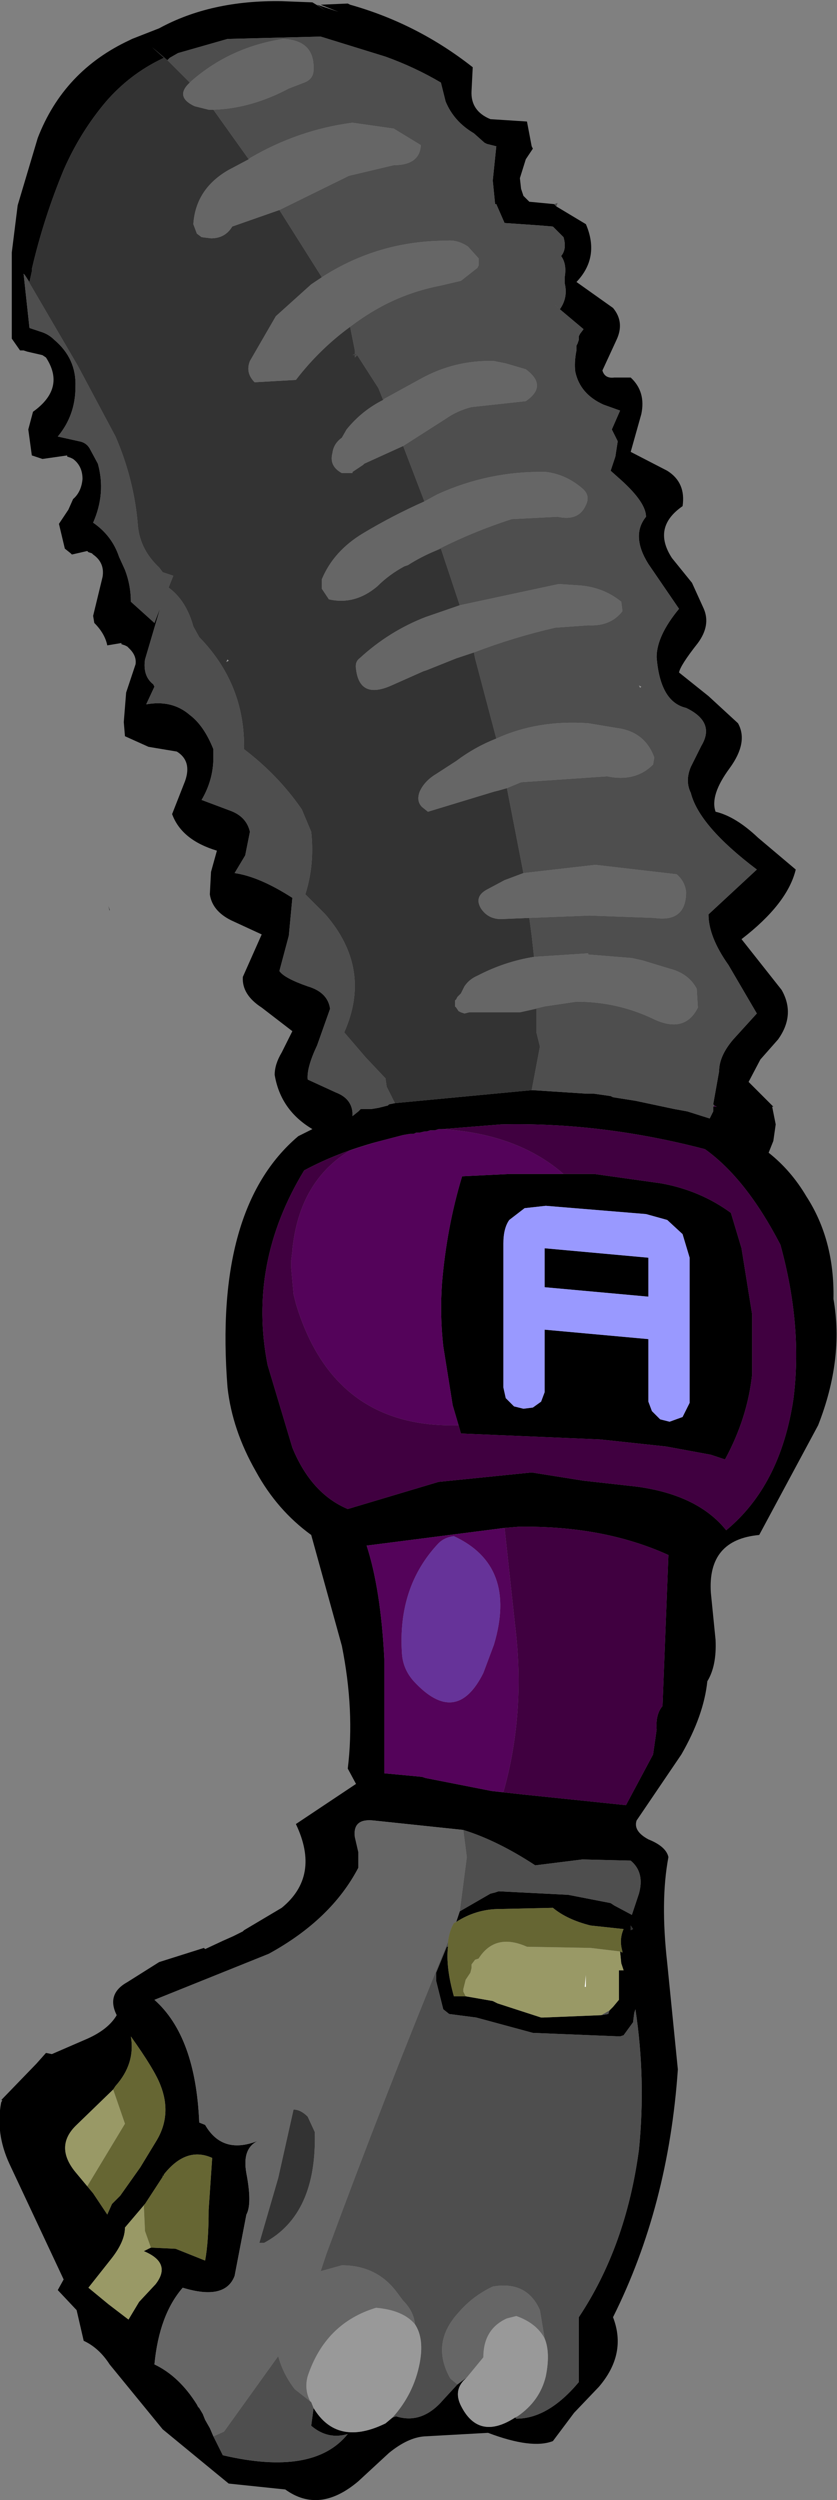 <?xml version="1.0" encoding="UTF-8" standalone="no"?>
<svg xmlns:xlink="http://www.w3.org/1999/xlink" height="105.95px" width="35.5px" xmlns="http://www.w3.org/2000/svg">
  <rect width="100%" height="100%" fill="#808080" stroke="none"/>
  <g transform="matrix(1.0, 0.0, 0.0, 1.0, 9.25, 9.2)">
    <path d="M14.35 -0.45 L15.6 0.3 Q16.2 1.7 15.2 2.75 L16.75 3.85 Q17.25 4.45 16.9 5.2 L16.3 6.5 Q16.4 6.85 16.8 6.8 L17.5 6.8 Q18.15 7.4 17.95 8.35 L17.5 9.95 19.05 10.75 Q19.85 11.25 19.7 12.25 18.4 13.15 19.25 14.45 L20.1 15.5 20.6 16.6 Q20.9 17.3 20.35 18.05 19.6 19.0 19.55 19.3 L20.8 20.3 22.05 21.45 Q22.5 22.25 21.7 23.35 20.85 24.5 21.1 25.2 21.95 25.4 22.9 26.3 L24.5 27.65 Q24.15 29.1 22.2 30.6 L23.9 32.75 Q24.5 33.8 23.75 34.85 L23.0 35.7 22.5 36.65 23.55 37.7 23.5 37.7 23.65 38.45 23.55 39.15 23.35 39.65 Q24.3 40.4 24.95 41.5 26.15 43.35 26.1 45.85 26.55 48.4 25.45 51.2 L22.95 55.85 Q20.75 56.05 20.9 58.3 L21.1 60.3 Q21.15 61.4 20.75 62.05 20.6 63.5 19.65 65.15 L17.75 67.95 Q17.6 68.4 18.25 68.75 19.0 69.05 19.1 69.5 18.75 71.35 19.05 74.0 L19.5 78.5 Q19.1 84.3 16.75 89.0 17.35 90.55 16.15 91.95 L15.1 93.05 14.2 94.25 Q13.3 94.6 11.45 93.9 L8.75 94.05 Q8.05 94.1 7.25 94.75 L5.95 95.95 Q4.3 97.35 2.85 96.3 L0.45 96.05 -0.1 95.6 -2.35 93.75 -4.6 91.0 Q-5.05 90.3 -5.7 90.0 L-6.0 88.7 -6.8 87.85 -6.55 87.4 -8.85 82.5 Q-9.45 81.2 -9.2 79.9 L-9.15 79.8 -9.2 79.8 -7.7 78.25 -7.3 77.8 -7.05 77.85 -5.55 77.2 Q-4.65 76.8 -4.3 76.2 -4.75 75.3 -3.85 74.8 L-2.5 73.95 -0.6 73.35 -0.55 73.4 0.2 73.05 0.65 72.85 1.05 72.65 1.1 72.6 2.7 71.65 Q4.35 70.3 3.3 68.1 L5.85 66.4 5.5 65.75 Q5.8 63.3 5.25 60.55 L3.95 55.85 Q2.5 54.8 1.6 53.15 0.6 51.4 0.4 49.6 -0.2 42.0 3.4 38.95 L4.0 38.65 Q2.65 37.85 2.4 36.35 2.4 35.9 2.7 35.4 L3.15 34.5 1.85 33.5 Q1.0 32.95 1.05 32.2 L1.85 30.4 0.55 29.8 Q-0.25 29.4 -0.35 28.7 L-0.3 27.75 -0.05 26.85 Q-1.55 26.4 -1.95 25.3 L-1.4 23.9 Q-1.1 23.05 -1.75 22.65 L-2.95 22.45 -3.95 22.0 -4.0 21.4 -3.9 20.15 -3.5 18.95 Q-3.45 18.6 -3.75 18.3 L-3.85 18.2 -3.95 18.15 -4.1 18.1 -4.1 18.05 -4.7 18.15 Q-4.8 17.65 -5.25 17.2 L-5.3 16.9 -4.9 15.25 Q-4.8 14.65 -5.3 14.3 L-5.35 14.25 -5.5 14.2 -5.55 14.15 -6.2 14.3 -6.25 14.25 -6.5 14.05 -6.75 13.0 -6.65 12.85 -6.35 12.4 -6.15 11.95 Q-5.8 11.65 -5.75 11.1 -5.75 10.55 -6.15 10.25 L-6.25 10.2 -6.4 10.15 -6.4 10.1 -7.45 10.25 -7.9 10.1 -8.05 9.0 -7.85 8.25 Q-6.45 7.25 -7.3 5.95 L-7.45 5.85 -8.1 5.7 -8.25 5.65 -8.35 5.65 -8.4 5.65 -8.75 5.15 -8.75 1.55 -8.75 1.5 -8.5 -0.5 -7.65 -3.35 Q-6.55 -6.2 -3.75 -7.5 L-3.65 -7.55 -2.5 -8.0 Q-0.3 -9.2 2.7 -9.15 L4.0 -9.1 4.25 -8.95 4.55 -8.75 4.2 -9.0 5.1 -8.7 4.35 -9.0 5.5 -9.05 5.6 -9.0 Q8.45 -8.2 10.8 -6.35 L10.75 -5.35 Q10.7 -4.5 11.55 -4.15 L13.1 -4.05 13.3 -3.0 13.35 -2.9 13.05 -2.45 12.8 -1.65 12.85 -1.2 12.95 -0.9 13.2 -0.65 14.25 -0.55 14.35 -0.45 M-2.15 -6.65 L-2.8 -7.2 -2.3 -6.75 -2.4 -6.7 Q-3.75 -6.05 -4.75 -4.9 -5.85 -3.6 -6.55 -2.0 -7.4 0.05 -7.9 2.2 L-7.9 2.3 -8.0 2.75 -8.2 2.45 -8.25 2.4 -8.0 4.7 -7.55 4.85 Q-7.2 4.95 -6.95 5.2 -6.0 6.0 -6.05 7.2 -6.05 8.4 -6.8 9.3 L-5.9 9.5 Q-5.6 9.55 -5.45 9.8 L-5.1 10.45 Q-4.75 11.7 -5.3 12.95 -4.5 13.5 -4.2 14.4 L-3.95 14.95 Q-3.7 15.6 -3.7 16.3 L-2.7 17.2 -2.45 16.55 -3.1 18.75 Q-3.2 19.45 -2.75 19.8 L-2.7 19.9 -3.05 20.65 Q-1.95 20.45 -1.2 21.1 -0.6 21.55 -0.2 22.55 L-0.2 22.9 Q-0.2 23.85 -0.7 24.7 L0.5 25.15 Q1.2 25.4 1.35 26.05 L1.15 27.05 0.7 27.8 Q1.75 27.95 3.15 28.85 L3.0 30.45 2.6 31.95 Q2.8 32.25 3.8 32.6 4.65 32.85 4.75 33.55 L4.2 35.1 Q3.75 36.05 3.8 36.55 L5.0 37.1 Q5.65 37.35 5.7 37.95 L5.7 38.1 5.95 37.9 6.1 37.75 6.05 37.8 6.5 37.8 6.8 37.75 7.2 37.65 7.25 37.6 7.5 37.55 13.3 37.0 13.35 37.0 15.65 37.15 15.95 37.15 16.65 37.25 16.75 37.3 17.7 37.45 19.35 37.8 19.9 37.9 20.85 38.2 21.0 37.9 21.0 37.7 21.15 37.7 21.05 37.65 21.0 37.6 21.25 36.2 Q21.25 35.55 21.85 34.85 L22.85 33.75 21.65 31.7 Q20.8 30.5 20.8 29.55 L22.85 27.65 Q20.4 25.8 20.05 24.4 19.8 23.9 20.05 23.3 L20.5 22.4 Q21.1 21.4 19.85 20.8 18.75 20.55 18.6 18.65 18.6 17.75 19.55 16.6 L18.25 14.7 Q17.5 13.5 18.15 12.7 18.15 12.1 17.1 11.15 L16.65 10.75 16.85 10.15 16.95 9.5 16.7 9.0 17.05 8.2 16.35 7.95 Q15.35 7.5 15.15 6.55 15.1 6.15 15.2 5.65 L15.2 5.6 15.2 5.55 15.2 5.45 15.25 5.35 15.3 5.2 15.3 5.05 15.35 4.95 15.5 4.75 14.25 3.7 14.5 3.9 Q14.85 3.4 14.7 2.8 L14.7 2.55 Q14.8 2.0 14.55 1.65 14.8 1.35 14.65 0.85 L14.2 0.4 13.6 0.35 12.15 0.25 11.8 -0.55 11.75 -0.55 11.65 -1.55 11.8 -3.0 11.4 -3.1 11.3 -3.15 10.85 -3.55 Q10.0 -4.05 9.65 -4.9 L9.45 -5.7 Q8.35 -6.35 7.1 -6.8 L4.35 -7.65 0.4 -7.55 -1.7 -6.95 -2.05 -6.75 -2.15 -6.65 M18.15 42.25 L13.9 41.9 13.0 42.0 12.35 42.5 Q12.1 42.85 12.1 43.5 L12.1 49.6 12.2 50.05 12.55 50.4 12.95 50.5 13.35 50.45 13.7 50.2 13.85 49.8 13.85 47.15 18.25 47.55 18.25 50.2 18.4 50.6 18.75 50.95 19.15 51.05 19.7 50.85 20.0 50.25 20.0 44.1 19.7 43.1 19.05 42.5 18.15 42.25 M14.65 40.55 L15.95 40.55 18.8 40.95 Q20.45 41.25 21.75 42.2 L22.2 43.7 22.65 46.5 22.65 49.05 Q22.45 50.9 21.5 52.65 L20.9 52.45 19.0 52.1 16.2 51.8 10.3 51.55 10.2 51.2 9.95 50.35 9.55 47.85 Q9.4 46.5 9.5 45.15 9.7 42.8 10.35 40.65 L12.4 40.55 14.65 40.55 M6.7 39.2 Q5.05 39.65 3.65 40.4 1.25 44.35 2.1 48.65 L3.15 52.15 Q3.95 54.1 5.5 54.75 L9.35 53.6 13.3 53.2 15.5 53.55 17.75 53.8 Q20.35 54.15 21.55 55.65 23.85 53.75 24.4 50.1 24.8 47.0 23.85 43.55 22.4 40.75 20.65 39.5 16.25 38.35 12.0 38.45 L9.5 38.65 9.35 38.65 9.2 38.7 9.0 38.7 8.85 38.75 8.75 38.75 8.55 38.8 8.4 38.8 8.3 38.85 8.15 38.85 7.85 38.9 6.7 39.2 M13.85 43.7 L18.25 44.1 18.25 45.75 13.85 45.35 13.85 43.7 M12.15 55.55 L6.3 56.3 Q6.9 58.15 7.05 61.1 L7.05 65.95 8.65 66.1 8.8 66.15 11.6 66.7 12.95 66.85 17.3 67.3 18.45 65.15 18.6 64.1 Q18.55 63.45 18.85 63.1 L19.1 56.7 Q16.35 55.45 12.75 55.5 L12.15 55.55 M-4.6 29.4 L-4.65 29.2 -4.6 29.35 -4.6 29.4 M-5.55 83.45 L-5.3 83.75 -4.7 84.65 -4.5 84.2 -4.15 83.85 -3.3 82.65 -2.6 81.5 Q-1.95 80.4 -2.45 79.15 -2.7 78.5 -3.7 77.1 -3.5 78.25 -4.35 79.2 L-4.45 79.35 -6.0 80.85 Q-6.95 81.75 -6.05 82.85 L-5.55 83.45 M-3.1 84.2 L-3.95 85.2 Q-3.95 85.8 -4.55 86.55 L-5.5 87.75 -4.65 88.45 -3.8 89.1 -3.35 88.35 -2.65 87.6 Q-1.95 86.7 -3.15 86.2 L-2.85 86.05 -1.8 86.1 -0.55 86.6 Q-0.4 85.8 -0.4 84.45 L-0.25 82.25 Q-1.35 81.75 -2.3 82.95 L-2.3 83.0 -2.35 83.0 -2.35 83.05 -3.1 84.2 M10.25 71.8 L11.55 71.05 11.75 71.0 11.9 70.95 14.85 71.1 16.65 71.45 16.8 71.55 17.55 71.95 17.85 71.05 Q18.1 70.15 17.5 69.65 L15.45 69.6 13.45 69.85 Q11.85 68.8 10.4 68.35 L6.6 67.95 Q5.7 67.85 5.8 68.65 L5.95 69.3 5.95 69.95 Q4.8 72.15 2.15 73.6 L-2.7 75.55 Q-0.95 77.1 -0.8 80.75 L-0.55 80.85 Q0.2 82.15 1.75 81.5 1.0 81.8 1.2 82.9 1.45 84.2 1.2 84.65 L0.7 87.25 Q0.3 88.3 -1.5 87.75 -2.5 88.9 -2.7 91.0 -1.65 91.5 -0.9 92.7 L-0.85 92.8 -0.8 92.85 -0.65 93.1 -0.55 93.35 -0.35 93.7 -0.2 94.05 0.2 94.85 Q4.05 95.75 5.5 93.95 4.65 94.2 3.95 93.6 L4.05 92.85 Q5.05 94.5 7.1 93.5 L7.4 93.25 7.55 93.2 Q8.65 93.55 9.55 92.5 L10.15 91.85 10.55 91.55 10.4 91.7 Q10.0 92.15 10.3 92.75 11.05 94.25 12.6 93.25 L12.65 93.3 Q14.0 93.3 15.3 91.75 L15.3 89.0 Q17.3 86.0 17.85 81.9 18.15 78.9 17.7 75.95 L17.65 76.1 17.6 76.5 17.2 77.05 17.05 77.1 13.35 76.95 10.95 76.3 9.8 76.15 9.55 75.95 9.25 74.75 9.25 74.4 9.7 73.3 9.75 73.3 Q9.65 74.15 10.0 75.4 L10.5 75.4 11.65 75.6 11.85 75.7 13.7 76.3 13.8 76.3 16.25 76.2 16.55 76.15 16.6 76.0 16.75 75.85 17.0 75.55 17.0 74.3 17.2 74.3 17.1 74.0 17.05 73.5 17.15 73.55 17.15 73.5 Q17.0 73.0 17.2 72.55 L15.8 72.4 Q14.8 72.15 14.2 71.65 L11.95 71.7 Q10.95 71.7 10.1 72.25 L10.25 71.8 M17.6 72.55 L17.5 72.4 17.5 72.6 17.6 72.55" fill="#000000" fill-rule="evenodd" stroke="none"/>
    <path d="M-8.2 2.45 L-8.0 2.75 -7.9 2.3 -7.9 2.2 Q-7.4 0.05 -6.55 -2.0 -5.85 -3.6 -4.75 -4.9 -3.75 -6.05 -2.4 -6.7 L-2.3 -6.75 -2.8 -7.2 -2.15 -6.65 -1.2 -5.7 Q-1.85 -5.1 -1.0 -4.7 L-0.4 -4.55 -0.2 -4.55 1.3 -2.45 0.45 -2.0 Q-0.95 -1.2 -1.05 0.3 L-0.9 0.7 -0.7 0.85 -0.3 0.9 Q0.3 0.9 0.6 0.4 L2.6 -0.3 4.4 2.55 3.95 2.85 2.45 4.2 1.35 6.1 Q1.15 6.6 1.55 7.0 L3.3 6.9 Q4.3 5.6 5.6 4.65 L5.8 5.65 5.8 5.8 5.7 5.85 5.8 5.85 5.8 5.95 5.9 5.85 6.8 7.25 7.0 7.75 Q6.1 8.2 5.45 9.0 L5.25 9.35 Q4.9 9.6 4.85 10.0 4.7 10.55 5.25 10.85 L5.7 10.85 5.7 10.8 6.15 10.5 6.2 10.45 7.85 9.7 8.75 12.05 Q7.4 12.65 6.15 13.4 4.9 14.15 4.4 15.35 L4.4 15.75 4.7 16.2 Q5.8 16.45 6.75 15.65 7.25 15.15 7.9 14.8 L8.05 14.75 Q8.6 14.4 9.2 14.15 L9.45 14.05 10.25 16.45 8.8 16.95 Q7.25 17.55 6.0 18.7 5.8 18.85 5.85 19.15 6.0 20.45 7.35 19.85 L8.7 19.25 8.85 19.2 10.1 18.7 10.85 18.45 10.9 18.7 11.8 22.1 Q10.9 22.45 10.1 23.05 L9.25 23.6 Q8.75 23.9 8.55 24.35 8.4 24.75 8.65 25.0 L8.9 25.2 11.7 24.35 11.9 24.3 12.25 24.2 12.95 27.8 12.15 28.1 11.4 28.5 Q10.85 28.8 11.15 29.3 11.45 29.75 12.0 29.75 L13.2 29.7 13.3 30.45 13.4 31.35 Q12.15 31.55 11.0 32.15 10.65 32.3 10.45 32.6 L10.3 32.9 10.25 32.95 10.15 33.05 10.1 33.15 10.05 33.2 10.05 33.3 10.05 33.35 10.05 33.45 10.1 33.5 10.2 33.65 10.3 33.7 10.45 33.75 10.65 33.7 10.75 33.7 12.8 33.7 13.5 33.55 13.5 34.55 13.65 35.15 13.3 37.0 7.5 37.55 7.15 36.85 7.1 36.5 6.25 35.6 5.35 34.55 Q6.55 31.85 4.55 29.55 L3.7 28.7 Q4.1 27.45 3.95 26.05 L3.55 25.1 Q2.55 23.65 1.1 22.55 1.15 19.8 -0.8 17.8 L-1.05 17.35 Q-1.35 16.25 -2.1 15.7 L-1.9 15.2 -2.35 15.05 -2.5 14.85 Q-3.3 14.1 -3.4 13.1 -3.55 11.15 -4.35 9.3 L-5.15 7.8 -5.95 6.3 -8.2 2.45 M0.4 18.75 L0.35 18.85 0.3 18.95 0.35 18.85 0.45 18.8 0.4 18.75 M17.6 72.55 L17.5 72.6 17.5 72.4 17.6 72.55 M4.1 81.15 Q4.2 84.65 1.95 85.85 L1.75 85.85 2.55 83.1 3.2 80.2 Q3.5 80.2 3.8 80.5 L4.1 81.15" fill="#333333" fill-rule="evenodd" stroke="none"/>
    <path d="M14.35 -0.45 L14.25 -0.55 14.4 -0.6 14.35 -0.45 M-8.2 2.45 L-5.95 6.3 -5.15 7.8 -4.35 9.3 Q-3.55 11.15 -3.4 13.1 -3.3 14.1 -2.5 14.85 L-2.35 15.05 -1.9 15.2 -2.1 15.7 Q-1.35 16.25 -1.05 17.35 L-0.8 17.8 Q1.15 19.8 1.1 22.55 2.55 23.65 3.55 25.1 L3.95 26.05 Q4.1 27.45 3.7 28.7 L4.55 29.55 Q6.55 31.85 5.35 34.55 L6.25 35.6 7.1 36.5 7.15 36.85 7.5 37.55 7.25 37.6 7.2 37.65 6.8 37.75 6.5 37.8 6.05 37.8 6.1 37.75 5.95 37.9 5.7 38.1 5.7 37.95 Q5.65 37.35 5.0 37.1 L3.8 36.55 Q3.75 36.05 4.2 35.1 L4.75 33.55 Q4.65 32.85 3.8 32.6 2.8 32.25 2.6 31.95 L3.0 30.45 3.15 28.85 Q1.75 27.95 0.7 27.8 L1.15 27.05 1.35 26.05 Q1.2 25.4 0.5 25.15 L-0.7 24.7 Q-0.2 23.85 -0.2 22.9 L-0.2 22.55 Q-0.6 21.55 -1.2 21.1 -1.95 20.45 -3.05 20.65 L-2.7 19.9 -2.75 19.8 Q-3.2 19.45 -3.1 18.75 L-2.45 16.55 -2.7 17.2 -3.7 16.3 Q-3.7 15.6 -3.95 14.95 L-4.2 14.4 Q-4.5 13.5 -5.3 12.95 -4.75 11.7 -5.1 10.45 L-5.45 9.8 Q-5.6 9.55 -5.9 9.5 L-6.8 9.3 Q-6.05 8.4 -6.05 7.2 -6.0 6.0 -6.95 5.2 -7.2 4.95 -7.55 4.85 L-8.0 4.7 -8.25 2.4 -8.2 2.45 M13.3 37.0 L13.65 35.15 13.5 34.55 13.5 33.55 12.8 33.7 13.85 33.45 15.2 33.25 Q16.95 33.25 18.5 34.0 19.8 34.6 20.35 33.5 L20.3 32.7 Q19.95 32.05 19.15 31.85 L18.0 31.5 17.55 31.4 15.7 31.25 15.7 31.2 13.4 31.35 13.3 30.45 13.2 29.7 15.75 29.6 18.5 29.7 Q19.85 29.9 19.85 28.6 19.8 28.15 19.45 27.85 L16.0 27.45 12.95 27.8 12.25 24.2 12.85 23.95 16.5 23.7 Q17.7 23.95 18.45 23.2 L18.5 22.9 Q18.1 21.8 16.9 21.65 L15.7 21.45 Q13.55 21.3 11.8 22.1 L10.9 18.7 10.85 18.45 Q12.55 17.8 14.3 17.4 L15.7 17.3 Q16.65 17.35 17.15 16.7 L17.1 16.3 Q16.3 15.65 15.2 15.6 L14.45 15.55 10.25 16.45 9.45 14.05 9.2 14.15 Q10.75 13.35 12.45 12.8 L14.4 12.7 Q15.3 12.9 15.6 12.2 15.8 11.8 15.45 11.5 14.75 10.9 13.9 10.8 11.5 10.75 9.3 11.75 L8.75 12.05 7.85 9.7 9.65 8.55 Q10.15 8.2 10.75 8.05 L13.05 7.8 Q14.0 7.15 13.05 6.45 L12.2 6.2 11.7 6.1 Q10.05 6.05 8.6 6.85 L7.05 7.7 7.0 7.75 6.8 7.25 5.9 5.85 5.8 5.95 5.8 5.85 5.9 5.85 5.85 5.8 5.8 5.8 5.8 5.65 5.6 4.65 Q6.25 4.15 7.0 3.75 8.15 3.15 9.45 2.9 L10.3 2.7 11.0 2.15 11.05 2.05 11.05 1.85 11.05 1.75 10.6 1.25 Q10.15 0.95 9.7 1.0 6.8 1.0 4.4 2.55 L2.6 -0.3 5.55 -1.75 7.45 -2.2 Q8.55 -2.2 8.6 -3.05 L7.45 -3.75 5.7 -4.0 Q3.4 -3.7 1.35 -2.5 L1.3 -2.45 -0.2 -4.55 Q1.4 -4.6 3.0 -5.45 L3.65 -5.7 Q4.05 -5.85 4.05 -6.25 4.1 -7.5 2.75 -7.55 0.5 -7.2 -1.15 -5.75 L-1.2 -5.7 -2.15 -6.65 -2.05 -6.75 -1.7 -6.95 0.4 -7.55 4.35 -7.65 7.1 -6.8 Q8.35 -6.35 9.45 -5.7 L9.65 -4.9 Q10.0 -4.05 10.85 -3.55 L11.3 -3.15 11.4 -3.1 11.8 -3.0 11.65 -1.55 11.75 -0.55 11.8 -0.55 12.15 0.25 13.6 0.35 14.2 0.4 14.65 0.85 Q14.8 1.35 14.55 1.65 14.8 2.0 14.7 2.55 L14.7 2.8 Q14.85 3.4 14.5 3.9 L14.25 3.7 15.5 4.75 15.35 4.95 15.3 5.05 15.3 5.2 15.25 5.35 15.2 5.45 15.2 5.55 15.2 5.6 15.2 5.65 Q15.1 6.15 15.15 6.55 15.35 7.5 16.35 7.95 L17.05 8.2 16.7 9.0 16.95 9.5 16.85 10.15 16.65 10.75 17.1 11.15 Q18.15 12.1 18.15 12.7 17.5 13.5 18.25 14.7 L19.55 16.6 Q18.6 17.75 18.6 18.65 18.75 20.55 19.85 20.8 21.1 21.4 20.5 22.4 L20.05 23.3 Q19.8 23.9 20.05 24.4 20.4 25.8 22.85 27.65 L20.8 29.55 Q20.8 30.5 21.65 31.7 L22.85 33.75 21.85 34.85 Q21.25 35.55 21.25 36.2 L21.0 37.6 21.05 37.65 21.0 37.7 21.0 37.9 20.85 38.2 19.9 37.9 19.35 37.8 17.7 37.45 16.75 37.3 16.65 37.25 15.95 37.15 15.65 37.15 13.35 37.0 13.3 37.0 M17.9 19.95 L17.95 19.9 17.85 19.85 17.9 19.95 M10.4 68.35 Q11.85 68.8 13.45 69.85 L15.45 69.6 17.5 69.65 Q18.1 70.15 17.85 71.05 L17.55 71.95 16.8 71.55 16.65 71.45 14.85 71.1 11.9 70.95 11.75 71.0 11.55 71.05 10.25 71.8 10.55 69.5 10.4 68.35 M16.6 76.0 L16.55 76.15 16.25 76.2 16.6 76.0 M9.75 73.3 L9.7 73.3 9.25 74.4 9.25 74.75 9.55 75.95 9.8 76.15 10.95 76.3 13.35 76.95 17.05 77.1 17.2 77.05 17.6 76.5 17.65 76.1 17.7 75.95 Q18.15 78.9 17.85 81.9 17.3 86.0 15.3 89.0 L15.3 91.75 Q14.0 93.3 12.65 93.3 L12.6 93.25 12.7 93.2 Q13.65 92.55 13.9 91.5 14.1 90.5 13.85 89.9 L13.65 88.7 Q13.1 87.45 11.65 87.7 10.8 88.1 10.2 88.8 9.0 90.1 9.85 91.6 L10.15 91.85 9.55 92.5 Q8.65 93.55 7.55 93.2 L7.4 93.25 Q8.3 92.25 8.55 90.95 8.75 89.9 8.35 89.3 8.3 88.75 7.85 88.3 L7.55 87.9 Q6.7 86.8 5.25 86.8 L4.35 87.05 4.6 86.3 Q7.05 79.65 9.75 73.1 L9.75 73.3 M4.05 92.85 L3.95 93.6 Q4.65 94.2 5.5 93.95 4.05 95.75 0.2 94.85 L-0.2 94.05 0.25 93.85 2.55 90.65 Q2.75 91.4 3.25 92.05 L3.95 92.6 4.05 92.85" fill="#4e4e4e" fill-rule="evenodd" stroke="none"/>
    <path d="M12.8 33.7 L10.75 33.7 10.65 33.7 10.45 33.75 10.3 33.7 10.2 33.65 10.1 33.5 10.05 33.45 10.05 33.35 10.05 33.3 10.05 33.2 10.1 33.15 10.15 33.05 10.25 32.95 10.3 32.9 10.45 32.6 Q10.65 32.3 11.0 32.15 12.15 31.55 13.4 31.35 L15.7 31.2 15.7 31.25 17.55 31.4 18.0 31.5 19.15 31.85 Q19.95 32.05 20.3 32.7 L20.35 33.5 Q19.8 34.6 18.5 34.0 16.95 33.25 15.2 33.25 L13.85 33.45 12.8 33.7 M13.2 29.7 L12.0 29.75 Q11.45 29.75 11.15 29.3 10.85 28.8 11.4 28.5 L12.15 28.1 12.95 27.8 16.0 27.45 19.45 27.85 Q19.8 28.15 19.85 28.6 19.85 29.9 18.5 29.7 L15.75 29.6 13.2 29.7 M12.25 24.2 L11.9 24.3 11.7 24.35 8.9 25.2 8.65 25.0 Q8.4 24.75 8.55 24.35 8.75 23.9 9.25 23.6 L10.1 23.05 Q10.9 22.45 11.8 22.1 13.55 21.3 15.7 21.45 L16.9 21.65 Q18.1 21.8 18.5 22.9 L18.45 23.2 Q17.7 23.95 16.5 23.7 L12.85 23.95 12.25 24.2 M10.85 18.45 L10.1 18.7 8.85 19.2 8.7 19.25 7.35 19.85 Q6.0 20.45 5.85 19.15 5.8 18.85 6.0 18.7 7.25 17.55 8.8 16.95 L10.25 16.45 14.45 15.55 15.2 15.6 Q16.3 15.65 17.1 16.3 L17.15 16.7 Q16.65 17.35 15.7 17.3 L14.3 17.4 Q12.55 17.8 10.85 18.45 M9.2 14.15 Q8.6 14.4 8.05 14.75 L7.9 14.8 Q7.25 15.15 6.75 15.65 5.8 16.45 4.7 16.2 L4.4 15.75 4.4 15.35 Q4.9 14.15 6.15 13.4 7.4 12.65 8.75 12.05 L9.3 11.75 Q11.5 10.75 13.9 10.8 14.75 10.9 15.45 11.5 15.8 11.8 15.6 12.2 15.3 12.9 14.4 12.7 L12.45 12.8 Q10.75 13.35 9.2 14.15 M7.85 9.7 L6.2 10.45 6.15 10.5 5.7 10.8 5.7 10.85 5.25 10.85 Q4.7 10.55 4.85 10.0 4.9 9.6 5.25 9.35 L5.45 9.0 Q6.1 8.2 7.0 7.75 L7.05 7.7 8.6 6.85 Q10.05 6.05 11.7 6.1 L12.2 6.2 13.05 6.45 Q14.0 7.15 13.05 7.8 L10.75 8.05 Q10.15 8.2 9.65 8.55 L7.85 9.7 M5.6 4.65 Q4.3 5.6 3.3 6.9 L1.55 7.0 Q1.15 6.6 1.35 6.1 L2.45 4.2 3.95 2.85 4.4 2.55 Q6.8 1.0 9.7 1.0 10.15 0.95 10.6 1.25 L11.05 1.75 11.05 1.85 11.05 2.05 11.0 2.15 10.3 2.7 9.45 2.9 Q8.15 3.15 7.0 3.75 6.25 4.15 5.6 4.65 M2.6 -0.3 L0.6 0.4 Q0.3 0.9 -0.3 0.9 L-0.7 0.85 -0.9 0.7 -1.05 0.3 Q-0.95 -1.2 0.45 -2.0 L1.3 -2.45 1.35 -2.5 Q3.4 -3.7 5.7 -4.0 L7.45 -3.75 8.6 -3.05 Q8.55 -2.2 7.45 -2.2 L5.55 -1.75 2.6 -0.3 M-0.2 -4.55 L-0.4 -4.55 -1.0 -4.7 Q-1.85 -5.1 -1.2 -5.7 L-1.15 -5.75 Q0.5 -7.2 2.75 -7.55 4.1 -7.5 4.05 -6.25 4.05 -5.85 3.65 -5.7 L3.0 -5.45 Q1.4 -4.6 -0.2 -4.55 M10.25 71.8 L10.1 72.25 10.0 72.3 Q9.8 72.65 9.75 73.1 7.05 79.65 4.6 86.3 L4.35 87.05 5.25 86.8 Q6.7 86.8 7.55 87.9 L7.85 88.3 Q8.3 88.75 8.35 89.3 7.85 88.7 6.7 88.6 4.55 89.25 3.8 91.5 3.65 92.05 3.9 92.55 L3.95 92.6 3.25 92.05 Q2.75 91.4 2.55 90.65 L0.25 93.85 -0.2 94.05 -0.35 93.7 -0.55 93.35 -0.65 93.1 -0.8 92.85 -0.85 92.8 -0.9 92.7 Q-1.65 91.5 -2.7 91.0 -2.5 88.9 -1.5 87.75 0.3 88.3 0.7 87.25 L1.2 84.65 Q1.45 84.2 1.2 82.9 1.0 81.8 1.75 81.5 0.2 82.15 -0.55 80.85 L-0.8 80.75 Q-0.95 77.1 -2.7 75.55 L2.15 73.6 Q4.8 72.15 5.95 69.95 L5.95 69.3 5.8 68.65 Q5.7 67.85 6.6 67.95 L10.4 68.35 10.55 69.5 10.25 71.8 M10.55 91.55 L10.15 91.85 9.85 91.6 Q9.0 90.1 10.2 88.8 10.8 88.1 11.65 87.7 13.1 87.45 13.65 88.7 L13.85 89.9 Q13.5 89.25 12.65 88.95 L12.25 89.05 Q11.25 89.5 11.25 90.7 L10.55 91.55 M4.1 81.15 L3.8 80.5 Q3.5 80.2 3.2 80.2 L2.55 83.1 1.75 85.85 1.95 85.85 Q4.2 84.65 4.1 81.15" fill="#666666" fill-rule="evenodd" stroke="none"/>
    <path d="M5.8 5.85 L5.7 5.85 5.8 5.8 5.85 5.8 5.9 5.85 5.8 5.85" fill="#414141" fill-rule="evenodd" stroke="none"/>
    <path d="M17.9 19.95 L17.85 19.85 17.95 19.9 17.9 19.95 M0.4 18.75 L0.45 18.8 0.35 18.85 0.3 18.95 0.35 18.85 0.4 18.75 M12.6 93.25 Q11.05 94.25 10.3 92.75 10.0 92.15 10.4 91.7 L10.55 91.55 11.25 90.7 Q11.25 89.5 12.25 89.05 L12.65 88.95 Q13.5 89.25 13.85 89.9 14.1 90.5 13.9 91.5 13.65 92.55 12.7 93.2 L12.6 93.25 M7.4 93.25 L7.1 93.5 Q5.05 94.5 4.05 92.85 L3.95 92.6 3.9 92.55 Q3.65 92.05 3.8 91.5 4.55 89.25 6.7 88.6 7.85 88.7 8.35 89.3 8.75 89.9 8.55 90.95 8.3 92.25 7.4 93.25" fill="#999999" fill-rule="evenodd" stroke="none"/>
    <path d="M21.05 37.65 L21.15 37.7 21.0 37.7 21.05 37.65 M10.2 51.2 L10.3 51.55 16.2 51.8 19.0 52.1 20.9 52.45 21.5 52.65 Q22.45 50.9 22.65 49.05 L22.65 46.5 22.2 43.7 21.75 42.2 Q20.45 41.25 18.8 40.95 L15.95 40.55 14.65 40.55 Q12.7 38.85 9.5 38.65 L12.0 38.45 Q16.25 38.35 20.65 39.5 22.4 40.75 23.85 43.55 24.8 47.0 24.4 50.1 23.85 53.75 21.55 55.65 20.35 54.15 17.75 53.8 L15.5 53.55 13.3 53.2 9.35 53.6 5.5 54.75 Q3.95 54.1 3.15 52.15 L2.1 48.65 Q1.25 44.35 3.65 40.4 5.05 39.65 6.7 39.2 L5.6 39.55 Q3.45 40.85 3.15 43.75 L3.15 43.8 3.1 44.2 3.1 44.45 3.1 44.55 3.2 45.65 3.3 46.05 Q4.9 51.35 10.2 51.2 M12.15 55.55 L12.75 55.5 Q16.35 55.45 19.1 56.7 L18.85 63.1 Q18.55 63.45 18.6 64.1 L18.45 65.15 17.3 67.3 12.95 66.85 11.6 66.7 12.1 66.75 Q13.05 63.4 12.6 59.7 L12.15 55.55" fill="#400040" fill-rule="evenodd" stroke="none"/>
    <path d="M18.15 42.25 L19.05 42.5 19.7 43.1 20.0 44.1 20.0 50.25 19.7 50.85 19.15 51.05 18.75 50.95 18.4 50.6 18.25 50.2 18.25 47.55 13.85 47.15 13.85 49.8 13.7 50.2 13.35 50.45 12.95 50.5 12.55 50.4 12.2 50.05 12.1 49.6 12.1 43.5 Q12.1 42.85 12.35 42.5 L13.0 42.0 13.9 41.9 18.15 42.25 M13.85 43.7 L13.85 45.35 18.25 45.75 18.25 44.1 13.85 43.7" fill="#9999ff" fill-rule="evenodd" stroke="none"/>
    <path d="M14.65 40.55 L12.4 40.55 10.35 40.65 Q9.7 42.8 9.5 45.15 9.4 46.5 9.55 47.85 L9.95 50.35 10.2 51.2 Q4.9 51.35 3.3 46.05 L3.2 45.65 3.1 44.55 3.1 44.45 3.1 44.2 3.15 43.8 3.15 43.75 Q3.45 40.85 5.6 39.55 L6.7 39.2 7.85 38.9 8.15 38.85 8.3 38.85 8.4 38.8 8.55 38.8 8.75 38.75 8.85 38.75 9.0 38.7 9.2 38.7 9.35 38.65 9.5 38.65 Q12.7 38.85 14.65 40.55 M11.6 66.7 L8.8 66.15 8.65 66.1 7.05 65.95 7.05 61.1 Q6.9 58.15 6.3 56.3 L12.15 55.55 12.6 59.7 Q13.05 63.4 12.1 66.75 L11.6 66.7 M11.7 60.5 Q12.7 57.15 10.0 55.9 9.6 55.95 9.35 56.2 7.6 58.05 7.8 60.9 7.85 61.55 8.3 62.05 10.1 64.0 11.25 61.7 L11.7 60.5" fill="#54035a" fill-rule="evenodd" stroke="none"/>
    <path d="M11.7 60.5 L11.25 61.7 Q10.1 64.0 8.3 62.05 7.85 61.55 7.8 60.9 7.6 58.05 9.35 56.2 9.6 55.95 10.0 55.9 12.7 57.15 11.7 60.5" fill="#663399" fill-rule="evenodd" stroke="none"/>
    <path d="M-4.45 79.35 L-4.35 79.2 Q-3.5 78.25 -3.7 77.1 -2.7 78.5 -2.45 79.15 -1.95 80.4 -2.6 81.5 L-3.3 82.65 -4.15 83.85 -4.5 84.2 -4.7 84.65 -5.3 83.75 -5.55 83.45 -3.95 80.8 -4.45 79.35 M-2.85 86.05 L-3.1 85.35 -3.15 84.25 -3.1 84.2 -2.35 83.05 -2.35 83.0 -2.3 83.0 -2.3 82.95 Q-1.35 81.75 -0.25 82.25 L-0.4 84.45 Q-0.4 85.8 -0.55 86.6 L-1.8 86.1 -2.85 86.05 M10.1 72.25 Q10.95 71.7 11.95 71.7 L14.2 71.65 Q14.8 72.15 15.8 72.4 L17.2 72.55 Q17.0 73.0 17.15 73.5 L17.15 73.55 17.05 73.5 15.8 73.35 13.1 73.3 Q11.75 72.7 11.05 73.8 L10.9 73.85 10.75 74.05 10.75 74.2 10.7 74.4 10.5 74.7 10.4 75.1 10.4 75.2 10.45 75.3 10.5 75.4 10.0 75.4 Q9.65 74.15 9.75 73.3 L9.75 73.1 Q9.8 72.65 10.0 72.3 L10.1 72.25" fill="#666633" fill-rule="evenodd" stroke="none"/>
    <path d="M-5.55 83.45 L-6.05 82.85 Q-6.95 81.75 -6.0 80.85 L-4.45 79.35 -3.95 80.8 -5.55 83.45 M-3.1 84.2 L-3.15 84.25 -3.1 85.35 -2.85 86.05 -3.15 86.2 Q-1.95 86.7 -2.65 87.6 L-3.35 88.35 -3.8 89.1 -4.65 88.45 -5.5 87.75 -4.55 86.55 Q-3.95 85.8 -3.95 85.2 L-3.1 84.2 M-2.3 82.95 L-2.3 83.0 -2.3 82.95 M17.05 73.5 L17.1 74.0 17.2 74.3 17.0 74.3 17.0 75.55 16.75 75.85 16.6 76.0 16.25 76.2 13.8 76.3 13.7 76.3 11.85 75.7 11.65 75.6 10.5 75.4 10.45 75.3 10.4 75.2 10.4 75.1 10.5 74.7 10.7 74.4 10.75 74.2 10.75 74.05 10.9 73.85 11.05 73.8 Q11.75 72.7 13.1 73.3 L15.8 73.35 17.05 73.5 M15.6 74.5 L15.55 75.0 15.6 75.0 15.6 74.5" fill="#999966" fill-rule="evenodd" stroke="none"/>
    <path d="M15.6 74.5 L15.6 75.0 15.55 75.0 15.6 74.5" fill="#ffffff" fill-rule="evenodd" stroke="none"/>
  </g>
</svg>
